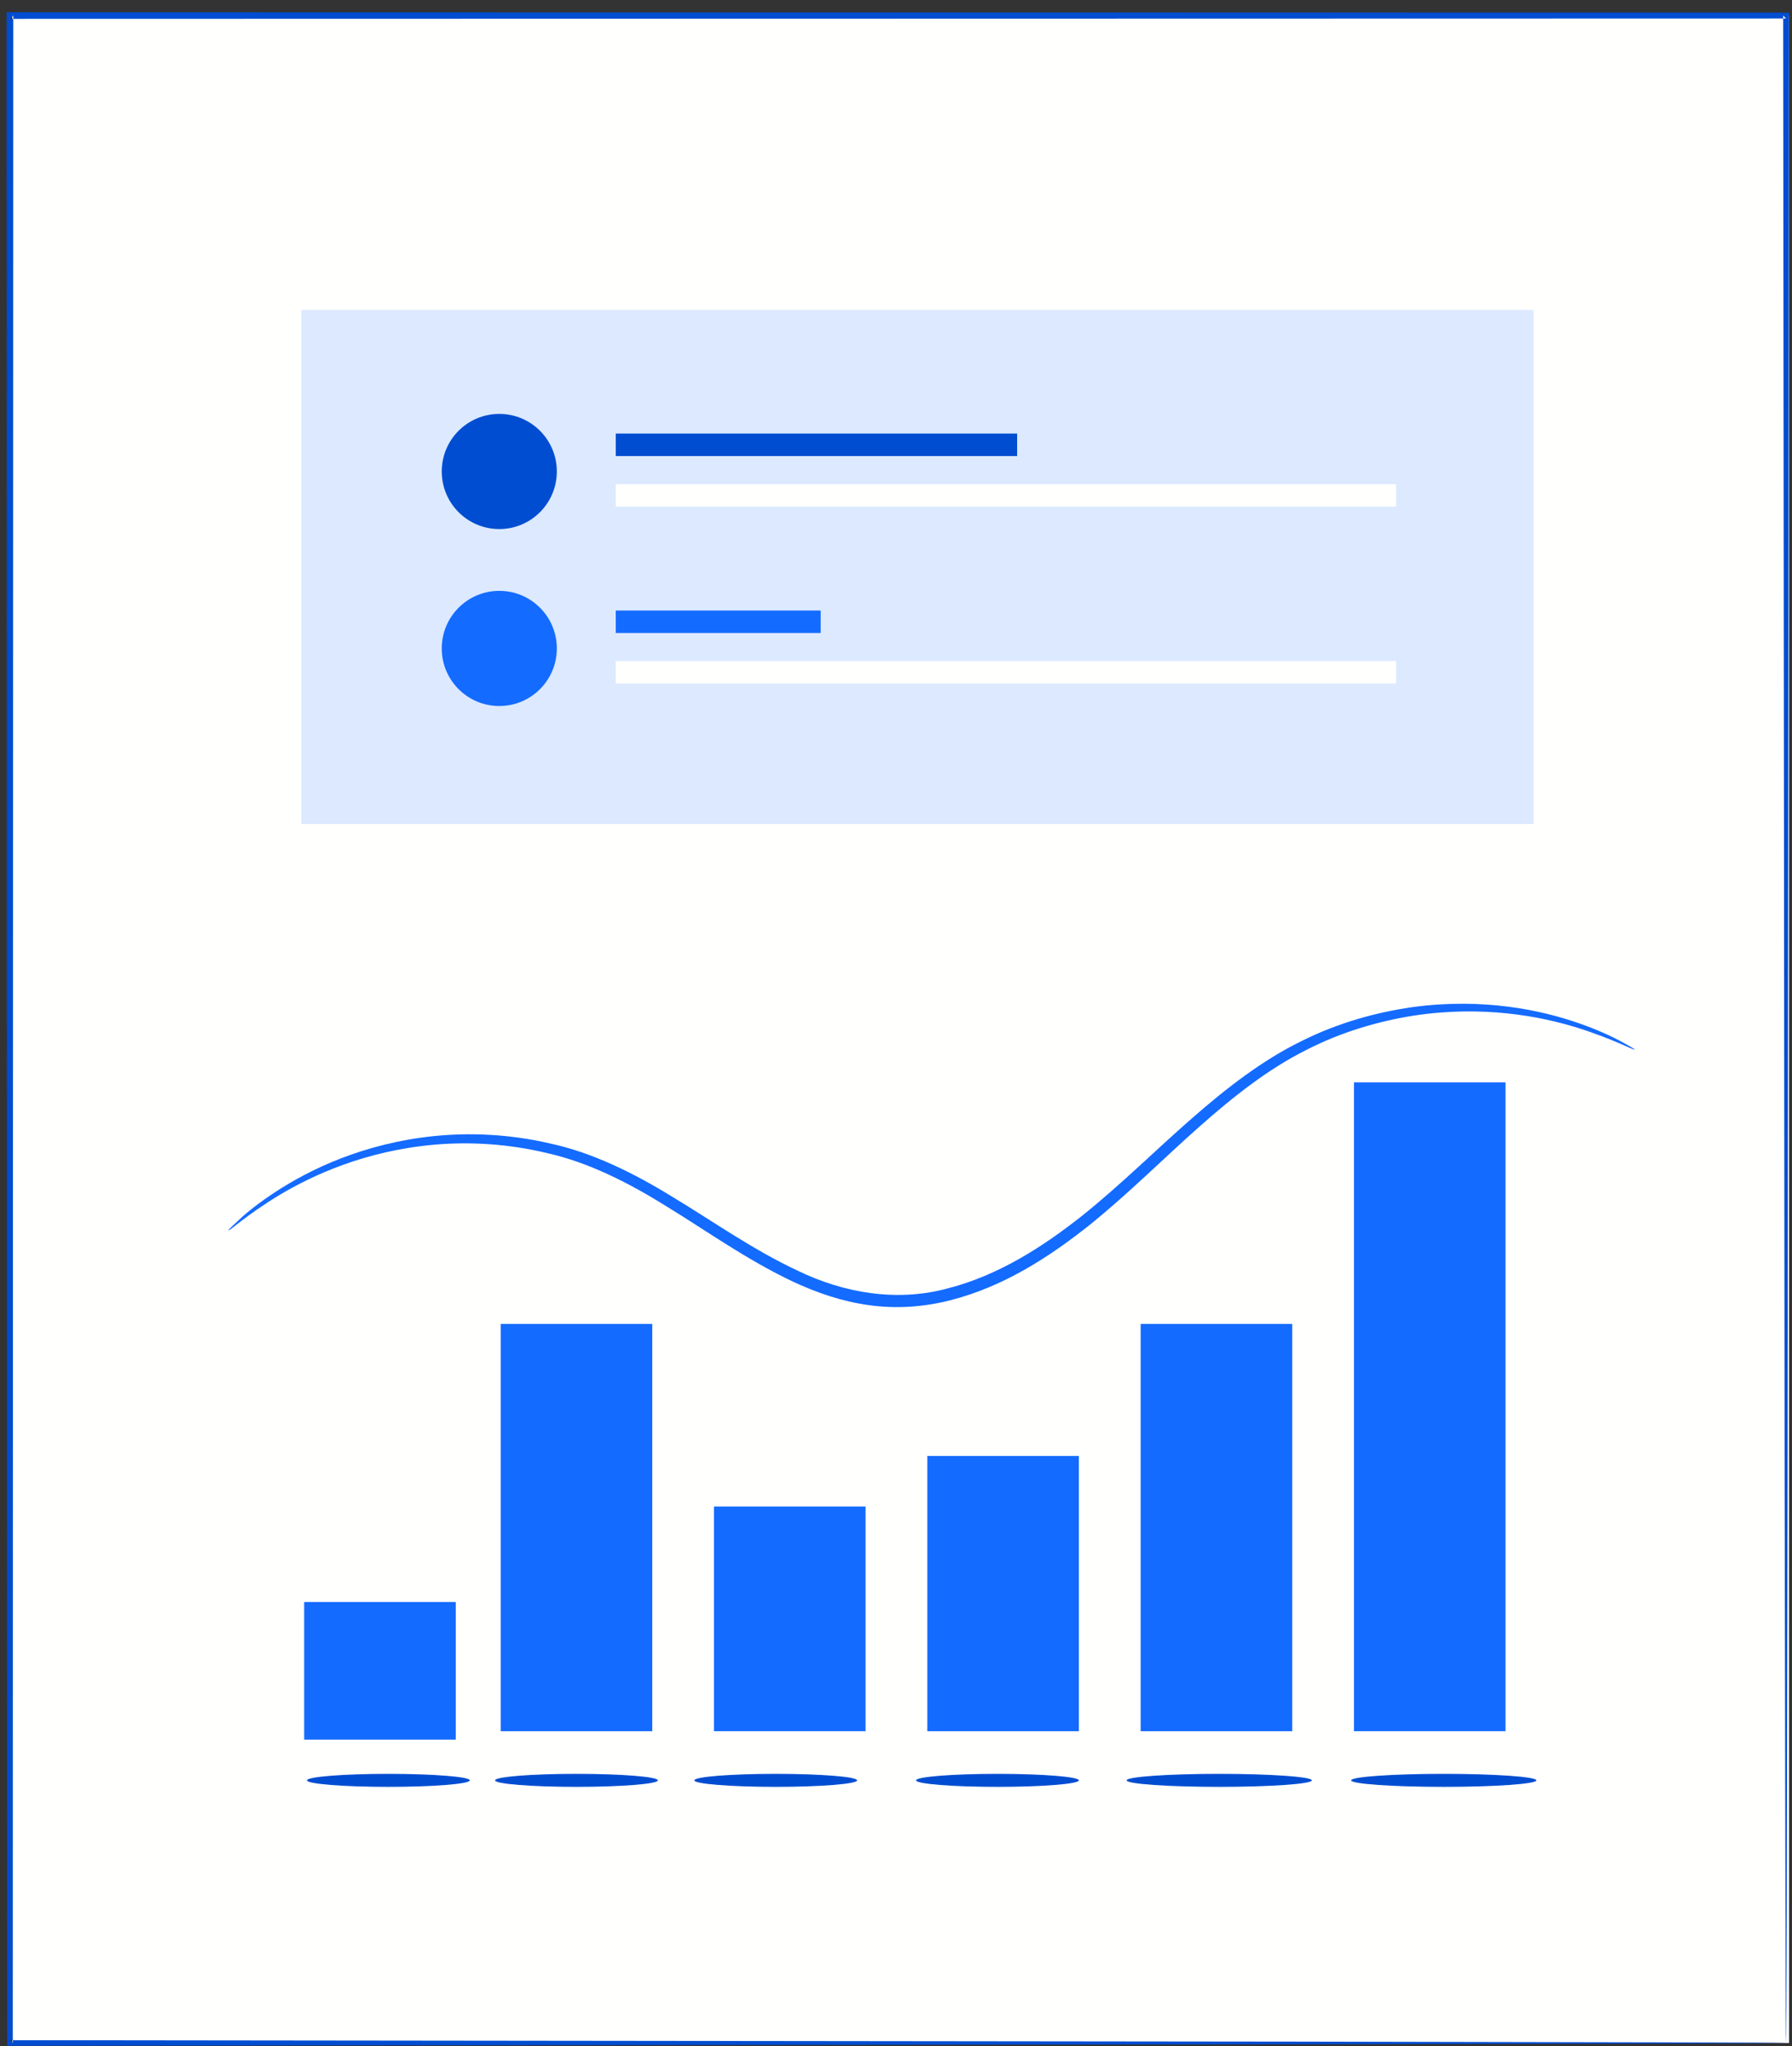 <svg width="92" height="105" viewBox="0 0 92 105" fill="none" xmlns="http://www.w3.org/2000/svg">
<rect x="0" y="0" width="92" height="105" fill="#333333" stroke="none"/>
<path fill-rule="evenodd" clip-rule="evenodd" d="M0.631 104.835H91.848V0.773H0.631V104.835Z" fill="#FFFFFE"/>
<path fill-rule="evenodd" clip-rule="evenodd" d="M91.696 104.835C91.696 104.835 91.69 104.665 91.688 104.34C91.686 104.01 91.682 103.529 91.679 102.895C91.675 101.618 91.669 99.734 91.662 97.279C91.652 92.368 91.639 85.18 91.622 76.052C91.604 57.811 91.577 31.821 91.546 0.798L91.696 0.948C64.844 0.954 33.645 0.96 0.52 0.968H0.511L0.681 0.798C0.672 39.154 0.662 74.923 0.654 104.835L0.511 104.692C27.944 104.722 50.722 104.747 66.649 104.766C74.618 104.782 80.873 104.794 85.141 104.803C87.272 104.81 88.907 104.815 90.014 104.819C91.118 104.825 91.696 104.835 91.696 104.835C91.696 104.835 91.14 104.846 90.045 104.851C88.944 104.855 87.318 104.86 85.199 104.867C80.939 104.876 74.695 104.889 66.74 104.904C50.792 104.922 27.982 104.948 0.511 104.979H0.368V104.835C0.36 74.923 0.351 39.154 0.341 0.798V0.629H0.52C33.645 0.635 64.844 0.642 91.696 0.648H91.846V0.798C91.814 31.861 91.789 57.885 91.771 76.149C91.753 85.262 91.74 92.438 91.731 97.342C91.723 99.784 91.717 101.658 91.713 102.928C91.709 103.555 91.707 104.031 91.705 104.357C91.701 104.677 91.696 104.835 91.696 104.835Z" fill="#004DD1"/>
<path fill-rule="evenodd" clip-rule="evenodd" d="M83.921 53.855C83.891 53.917 82.911 53.349 80.987 52.74C79.079 52.149 76.135 51.578 72.574 52.117C70.808 52.399 68.895 52.933 67.026 53.898C65.144 54.841 63.351 56.239 61.57 57.82C59.781 59.398 58.005 61.19 55.957 62.846C53.908 64.476 51.557 66.018 48.792 66.722C47.42 67.076 45.983 67.167 44.609 66.974C43.233 66.787 41.932 66.336 40.733 65.778C38.33 64.646 36.275 63.159 34.239 61.919C32.219 60.654 30.188 59.65 28.133 59.182C26.091 58.686 24.108 58.585 22.324 58.737C18.734 59.05 16.018 60.321 14.305 61.346C12.585 62.398 11.773 63.188 11.726 63.133C11.713 63.117 11.913 62.921 12.309 62.56C12.699 62.193 13.322 61.698 14.176 61.14C15.872 60.038 18.611 58.677 22.282 58.298C24.106 58.114 26.144 58.19 28.254 58.68C30.376 59.138 32.496 60.166 34.54 61.428C36.602 62.668 38.657 64.137 40.99 65.223C43.297 66.334 46.013 66.829 48.64 66.118C51.266 65.451 53.56 63.964 55.575 62.37C57.591 60.751 59.375 58.971 61.19 57.389C62.998 55.805 64.843 54.389 66.792 53.437C68.727 52.464 70.699 51.941 72.511 51.681C76.165 51.186 79.153 51.84 81.063 52.51C82.028 52.844 82.746 53.185 83.218 53.437C83.689 53.693 83.93 53.836 83.921 53.855Z" fill="#146BFF"/>
<path fill-rule="evenodd" clip-rule="evenodd" d="M25.705 88.837H33.487V67.938H25.705V88.837Z" fill="#146BFF"/>
<path fill-rule="evenodd" clip-rule="evenodd" d="M58.56 88.837H66.342V67.938H58.56V88.837Z" fill="#146BFF"/>
<path fill-rule="evenodd" clip-rule="evenodd" d="M69.511 88.836H77.293V55.542H69.511V88.836Z" fill="#146BFF"/>
<path fill-rule="evenodd" clip-rule="evenodd" d="M15.616 89.269H23.398V82.207H15.616V89.269Z" fill="#146BFF"/>
<path fill-rule="evenodd" clip-rule="evenodd" d="M36.656 88.836H44.438V77.306H36.656V88.836Z" fill="#146BFF"/>
<path fill-rule="evenodd" clip-rule="evenodd" d="M47.607 88.837H55.389V74.712H47.607V88.837Z" fill="#146BFF"/>
<path fill-rule="evenodd" clip-rule="evenodd" d="M33.774 91.359C33.774 91.543 31.904 91.693 29.596 91.693C27.287 91.693 25.416 91.543 25.416 91.359C25.416 91.175 27.287 91.025 29.596 91.025C31.904 91.025 33.774 91.175 33.774 91.359Z" fill="#004DD1"/>
<path fill-rule="evenodd" clip-rule="evenodd" d="M24.119 91.359C24.119 91.543 22.248 91.693 19.94 91.693C17.632 91.693 15.761 91.543 15.761 91.359C15.761 91.175 17.632 91.025 19.94 91.025C22.248 91.025 24.119 91.175 24.119 91.359Z" fill="#004DD1"/>
<path fill-rule="evenodd" clip-rule="evenodd" d="M78.877 91.359C78.877 91.543 76.748 91.693 74.122 91.693C71.495 91.693 69.366 91.543 69.366 91.359C69.366 91.175 71.495 91.025 74.122 91.025C76.748 91.025 78.877 91.175 78.877 91.359Z" fill="#004DD1"/>
<path fill-rule="evenodd" clip-rule="evenodd" d="M67.35 91.359C67.35 91.543 65.221 91.693 62.594 91.693C59.968 91.693 57.839 91.543 57.839 91.359C57.839 91.175 59.968 91.025 62.594 91.025C65.221 91.025 67.35 91.175 67.35 91.359Z" fill="#004DD1"/>
<path fill-rule="evenodd" clip-rule="evenodd" d="M55.389 91.359C55.389 91.543 53.517 91.693 51.21 91.693C48.901 91.693 47.031 91.543 47.031 91.359C47.031 91.175 48.901 91.025 51.21 91.025C53.517 91.025 55.389 91.175 55.389 91.359Z" fill="#004DD1"/>
<path fill-rule="evenodd" clip-rule="evenodd" d="M44.004 91.359C44.004 91.543 42.133 91.693 39.825 91.693C37.517 91.693 35.647 91.543 35.647 91.359C35.647 91.175 37.517 91.025 39.825 91.025C42.133 91.025 44.004 91.175 44.004 91.359Z" fill="#004DD1"/>
<path fill-rule="evenodd" clip-rule="evenodd" d="M15.473 42.283H78.734V15.907H15.473V42.283Z" fill="#DCE9FF"/>
<path fill-rule="evenodd" clip-rule="evenodd" d="M28.587 24.194C28.587 25.826 27.265 27.149 25.633 27.149C24.001 27.149 22.679 25.826 22.679 24.194C22.679 22.562 24.001 21.24 25.633 21.24C27.265 21.24 28.587 22.562 28.587 24.194Z" fill="#004DD1"/>
<path fill-rule="evenodd" clip-rule="evenodd" d="M31.613 23.402H52.219V22.249H31.613V23.402Z" fill="#004DD1"/>
<path fill-rule="evenodd" clip-rule="evenodd" d="M31.613 25.996H71.673V24.843H31.613V25.996Z" fill="#FFFFFE"/>
<path fill-rule="evenodd" clip-rule="evenodd" d="M28.587 33.275C28.587 34.906 27.265 36.229 25.633 36.229C24.001 36.229 22.679 34.906 22.679 33.275C22.679 31.642 24.001 30.32 25.633 30.32C27.265 30.32 28.587 31.642 28.587 33.275Z" fill="#146BFF"/>
<path fill-rule="evenodd" clip-rule="evenodd" d="M31.613 32.482H42.132V31.329H31.613V32.482Z" fill="#146BFF"/>
<path fill-rule="evenodd" clip-rule="evenodd" d="M31.613 35.076H71.673V33.923H31.613V35.076Z" fill="#FFFFFE"/>
</svg>
